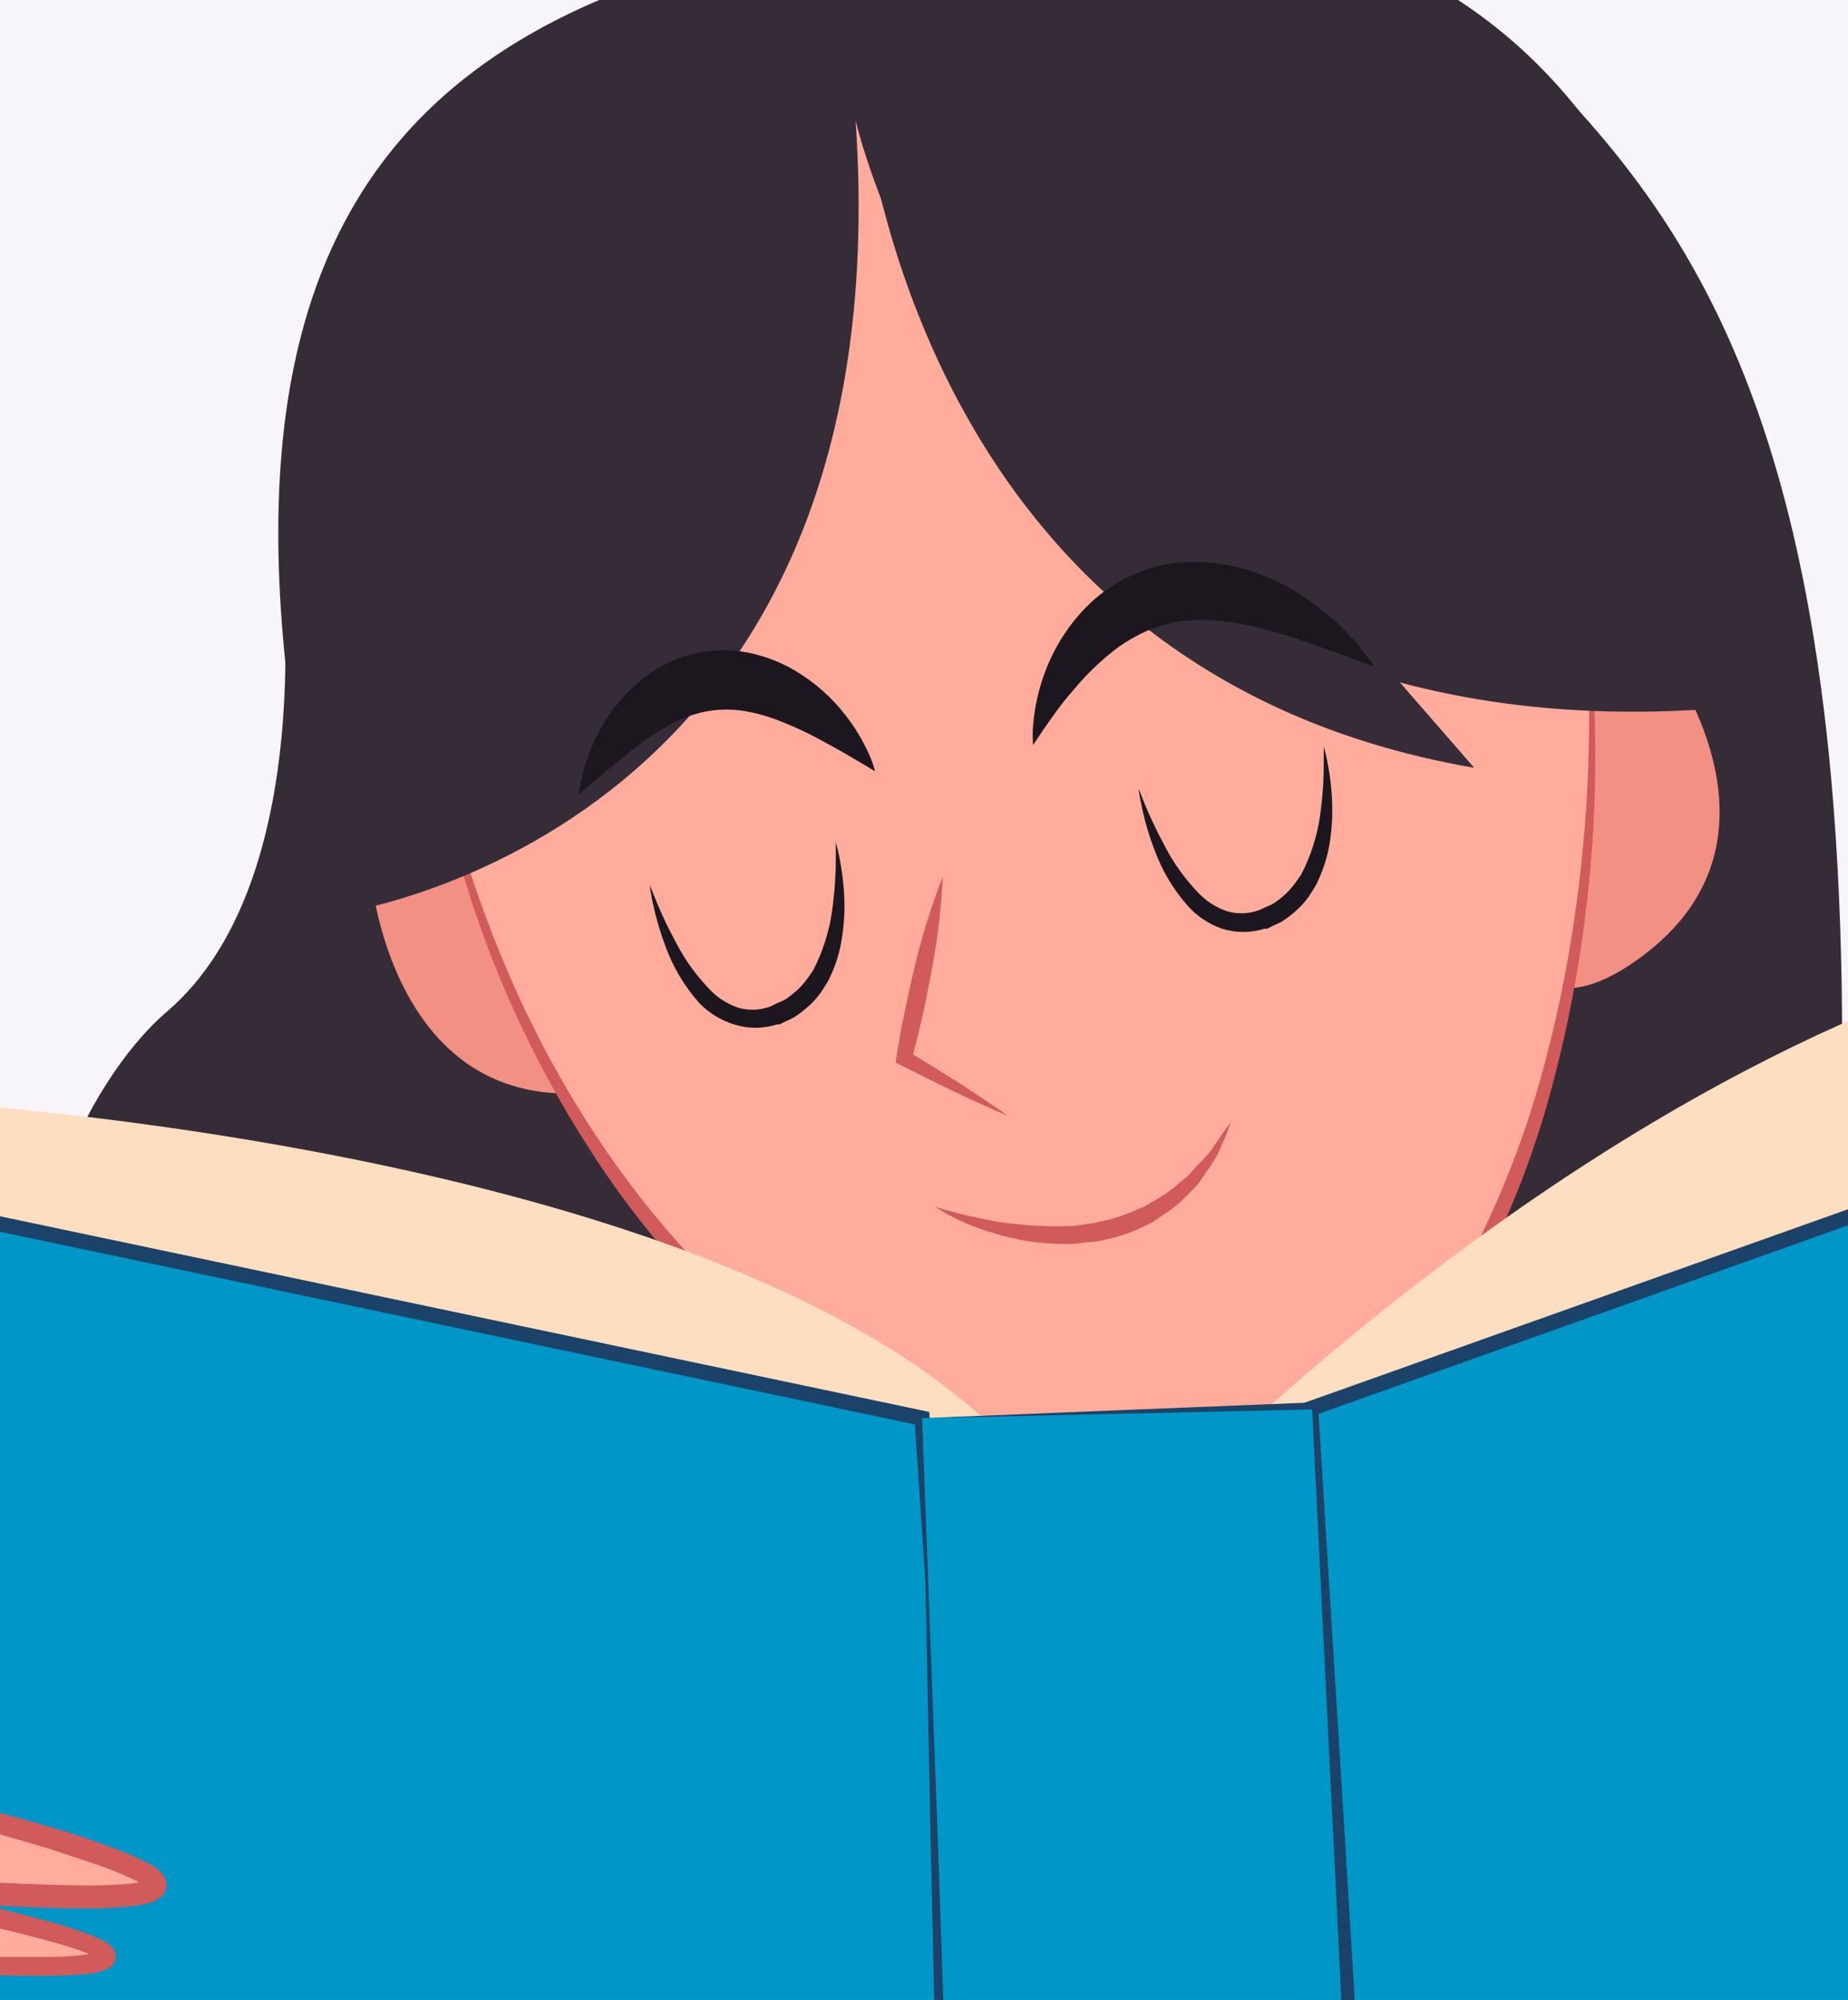 <svg width="61" height="66" viewBox="0 0 61 66" fill="none" xmlns="http://www.w3.org/2000/svg">
<rect width="61" height="66" fill="white"/>
<g id="Landing Page-Sign In" clip-path="url(#clip0_0_1)">
<rect width="1440" height="3771" transform="translate(-709 -589)" fill="white"/>
<g id="Home Screen">
<rect id="Rectangle 84" x="-709" y="-503" width="1440" height="678" fill="#F7F5F9"/>
<g id="Group 1250">
<g id="Group 27">
<g id="5793401 1" clip-path="url(#clip1_0_1)">
<g id="OBJECTS">
<path id="Vector" d="M9.264 18.511C9.264 18.511 10.594 29.027 5.517 33.379C-0.068 38.161 -4.796 56.926 15.555 62.09C35.906 67.254 59.332 69.27 60.638 41.357C61.846 15.489 56.407 7.753 50.179 1.646C44.324 -4.098 9.264 18.511 9.264 18.511Z" fill="#352C38"/>
<path id="Vector_2" d="M12.213 28.679C12.213 28.679 12.823 37.184 20.109 35.97C27.396 34.757 17.986 25.338 12.213 28.679Z" fill="#F29083"/>
<path id="Vector_3" d="M54.589 21.117C54.589 21.117 59.961 27.741 53.81 31.836C47.66 35.932 48.095 22.625 54.589 21.117Z" fill="#F29083"/>
<path id="Vector_4" d="M29.833 1.037C29.833 1.037 12.214 4.987 13.732 20.479C15.632 39.819 29.204 50.244 39.247 49.335C49.289 48.426 54.294 31.188 52.002 17.423C50.484 8.328 44.715 -0.781 29.833 1.037Z" fill="#FFAC9D"/>
<path id="Vector_5" d="M13.732 20.479C13.732 20.479 13.775 20.788 13.853 21.368C13.892 21.658 13.93 22.016 14.003 22.432L14.249 23.883C14.356 24.419 14.491 25.004 14.631 25.647C14.771 26.29 14.96 26.977 15.182 27.697C15.664 29.326 16.25 30.922 16.938 32.474C17.749 34.306 18.72 36.063 19.839 37.725C21.083 39.58 22.528 41.292 24.147 42.831C24.997 43.645 25.904 44.398 26.859 45.084C27.829 45.797 28.854 46.43 29.925 46.98C32.09 48.131 34.464 48.835 36.907 49.049C38.12 49.167 39.344 49.092 40.533 48.827C41.697 48.532 42.794 48.021 43.768 47.318C45.66 45.886 47.207 44.047 48.294 41.937C49.352 39.972 50.195 37.899 50.808 35.753C51.355 33.823 51.764 31.856 52.031 29.868C52.441 26.886 52.554 23.87 52.37 20.865C52.336 20.319 52.297 19.835 52.249 19.415C52.2 18.994 52.171 18.631 52.128 18.346C52.05 17.766 52.007 17.457 52.007 17.457C52.007 17.457 52.06 17.761 52.152 18.341C52.205 18.627 52.254 18.985 52.307 19.405C52.36 19.826 52.423 20.314 52.466 20.856C52.573 21.944 52.655 23.273 52.655 24.796C52.667 26.506 52.57 28.215 52.365 29.912C52.132 31.923 51.752 33.913 51.228 35.869C50.649 38.063 49.819 40.184 48.753 42.188C47.636 44.374 46.043 46.283 44.092 47.773C43.061 48.526 41.896 49.076 40.659 49.393C39.413 49.678 38.131 49.765 36.858 49.649C34.34 49.413 31.895 48.673 29.669 47.473C28.575 46.915 27.529 46.268 26.54 45.539C25.57 44.834 24.651 44.062 23.789 43.228C22.149 41.64 20.7 39.866 19.471 37.943C17.44 34.799 15.922 31.352 14.975 27.731C14.771 27.001 14.636 26.281 14.491 25.657C14.346 25.033 14.254 24.414 14.162 23.878C14.07 23.341 14.012 22.853 13.954 22.427C13.896 22.002 13.867 21.649 13.834 21.354L13.732 20.479Z" fill="#D15A5A"/>
<path id="Vector_6" d="M28.242 3.976C28.242 3.976 33.159 25.609 57.417 23.317C57.417 23.317 59.385 -3.562 36.438 -2.904C13.49 -2.246 5.299 6.283 10.869 30.202C10.869 30.207 29.881 27.905 28.242 3.976Z" fill="#352C38"/>
<path id="Vector_7" d="M28.314 1.95C28.314 1.95 29.224 21.997 48.661 25.338L28.314 1.95Z" fill="#352C38"/>
<path id="Vector_8" d="M21.449 29.206C21.449 29.206 21.521 29.404 21.662 29.738C21.85 30.196 22.063 30.643 22.3 31.078C22.608 31.682 23.01 32.236 23.489 32.717C23.74 32.963 24.045 33.148 24.379 33.258C24.716 33.353 25.074 33.341 25.404 33.224H25.433H25.409L25.481 33.19L25.65 33.108C25.742 33.065 25.844 33.026 25.931 32.978C26.07 32.882 26.202 32.777 26.327 32.663C26.459 32.539 26.578 32.401 26.68 32.252C26.733 32.175 26.787 32.107 26.835 32.03L26.956 31.788C27.239 31.177 27.42 30.524 27.493 29.854C27.556 29.363 27.588 28.869 27.589 28.375C27.589 28.012 27.589 27.804 27.589 27.804C27.643 27.988 27.687 28.176 27.72 28.365C27.817 28.864 27.869 29.37 27.875 29.878C27.876 30.223 27.85 30.567 27.797 30.908C27.744 31.299 27.64 31.681 27.488 32.044L27.357 32.33C27.309 32.426 27.246 32.514 27.188 32.61C27.073 32.8 26.933 32.975 26.772 33.128C26.6 33.294 26.412 33.443 26.211 33.572C26.115 33.626 26.023 33.664 25.931 33.708L25.791 33.776L25.723 33.809H25.684H25.641C25.183 33.954 24.692 33.954 24.234 33.809C23.8 33.674 23.406 33.433 23.088 33.108C22.596 32.555 22.213 31.914 21.961 31.218C21.785 30.745 21.644 30.261 21.541 29.767C21.468 29.414 21.449 29.206 21.449 29.206Z" fill="#1C171E"/>
<path id="Vector_9" d="M37.584 26.025L37.796 26.556C37.932 26.89 38.149 27.359 38.434 27.896C38.745 28.5 39.146 29.052 39.624 29.535C39.878 29.78 40.183 29.965 40.518 30.076C40.854 30.171 41.21 30.16 41.539 30.043H41.572H41.548L41.621 30.009L41.761 29.946C41.853 29.902 41.955 29.864 42.037 29.815C42.178 29.721 42.312 29.616 42.438 29.501C42.569 29.376 42.687 29.238 42.791 29.09C42.839 29.013 42.897 28.945 42.946 28.868L43.067 28.626C43.349 28.015 43.531 27.361 43.603 26.692C43.665 26.201 43.696 25.707 43.695 25.212C43.695 24.85 43.695 24.642 43.695 24.642C43.749 24.826 43.792 25.013 43.826 25.203C43.924 25.701 43.974 26.208 43.976 26.716C43.979 27.061 43.954 27.405 43.903 27.746C43.846 28.135 43.741 28.515 43.589 28.877L43.463 29.167C43.41 29.259 43.352 29.351 43.294 29.443C43.179 29.635 43.039 29.811 42.878 29.965C42.706 30.131 42.518 30.28 42.317 30.41C42.22 30.463 42.129 30.502 42.037 30.545L41.896 30.613L41.824 30.647H41.78H41.742C41.284 30.792 40.792 30.792 40.335 30.647C39.911 30.499 39.531 30.248 39.227 29.917C38.734 29.365 38.351 28.723 38.101 28.026C37.92 27.555 37.779 27.07 37.68 26.576C37.638 26.394 37.606 26.21 37.584 26.025Z" fill="#1C171E"/>
<path id="Vector_10" d="M31.119 28.93C31.07 29.956 30.951 30.977 30.761 31.986C30.669 32.47 30.573 32.987 30.461 33.485C30.35 33.983 30.224 34.481 30.094 34.974L29.968 34.694C31.095 35.376 32.207 36.072 33.285 36.831C32.071 36.319 30.892 35.738 29.721 35.144L29.562 35.066L29.591 34.868C29.673 34.385 29.76 33.858 29.867 33.359C29.973 32.861 30.079 32.364 30.2 31.866C30.44 30.868 30.747 29.887 31.119 28.93Z" fill="#D15A5A"/>
<path id="Vector_11" d="M30.863 39.829C30.863 39.829 31.037 39.887 31.346 39.964C31.496 40.008 31.68 40.051 31.893 40.105C32.105 40.158 32.342 40.196 32.599 40.254C32.855 40.312 33.14 40.356 33.44 40.385C33.74 40.414 34.054 40.448 34.383 40.457C34.715 40.474 35.047 40.474 35.379 40.457C35.548 40.457 35.717 40.414 35.862 40.395C36.026 40.379 36.187 40.349 36.346 40.307C36.678 40.243 37.002 40.143 37.313 40.008C37.468 39.94 37.627 39.887 37.772 39.819L38.188 39.573C38.456 39.419 38.708 39.238 38.938 39.031C39.049 38.934 39.17 38.852 39.266 38.751L39.537 38.446C39.711 38.277 39.873 38.096 40.02 37.904L40.344 37.421L40.635 37.025L40.451 37.508C40.388 37.653 40.311 37.832 40.219 38.035C40.106 38.258 39.973 38.47 39.822 38.668L39.581 39.026C39.483 39.147 39.377 39.26 39.261 39.365C39.037 39.617 38.78 39.838 38.498 40.022L38.053 40.327C37.893 40.414 37.724 40.482 37.569 40.559C37.228 40.712 36.871 40.828 36.505 40.907C36.323 40.953 36.137 40.982 35.949 40.994C35.766 40.994 35.582 41.047 35.398 41.052C35.041 41.06 34.684 41.045 34.33 41.009C34.003 40.98 33.68 40.925 33.363 40.844C33.053 40.786 32.773 40.68 32.512 40.607C31.933 40.415 31.379 40.154 30.863 39.829Z" fill="#D15A5A"/>
<path id="Vector_12" d="M34.102 24.584C34.082 24.365 34.082 24.145 34.102 23.926C34.151 23.343 34.278 22.769 34.48 22.219C34.776 21.406 35.24 20.665 35.843 20.044C36.207 19.678 36.622 19.366 37.076 19.12C37.56 18.867 38.08 18.691 38.618 18.598C39.146 18.523 39.681 18.523 40.209 18.598C40.461 18.627 40.71 18.677 40.954 18.748C41.19 18.806 41.421 18.882 41.645 18.975C41.861 19.052 42.071 19.144 42.274 19.251C42.472 19.357 42.67 19.449 42.844 19.565L43.328 19.899L43.768 20.242C44.021 20.446 44.261 20.667 44.483 20.904C44.657 21.078 44.819 21.264 44.967 21.46C45.233 21.784 45.363 21.983 45.363 21.983C45.363 21.983 45.126 21.92 44.745 21.775L44.063 21.528C43.802 21.436 43.516 21.32 43.202 21.218L42.718 21.049L42.201 20.895C42.027 20.837 41.848 20.793 41.664 20.75C41.483 20.696 41.299 20.653 41.113 20.619C40.742 20.541 40.365 20.491 39.987 20.469C39.62 20.446 39.252 20.462 38.889 20.517C38.538 20.58 38.194 20.681 37.864 20.817C37.537 20.962 37.224 21.139 36.931 21.344C36.368 21.765 35.858 22.252 35.413 22.795C34.987 23.278 34.663 23.762 34.446 24.071L34.102 24.584Z" fill="#1C171E"/>
<path id="Vector_13" d="M28.885 25.454L28.401 25.164C28.102 24.985 27.681 24.738 27.183 24.472C26.652 24.177 26.1 23.923 25.529 23.713C25.238 23.609 24.939 23.53 24.635 23.476C24.346 23.423 24.052 23.405 23.76 23.423C23.471 23.439 23.185 23.491 22.909 23.578C22.768 23.621 22.633 23.679 22.493 23.728C22.353 23.776 22.217 23.858 22.087 23.931C21.819 24.079 21.559 24.24 21.308 24.414C21.071 24.603 20.825 24.772 20.617 24.956C20.409 25.14 20.196 25.299 20.017 25.439L19.534 25.846C19.395 25.974 19.25 26.095 19.099 26.208C19.125 26.02 19.16 25.832 19.205 25.647C19.249 25.434 19.312 25.225 19.394 25.024C19.481 24.754 19.591 24.492 19.722 24.24C19.879 23.934 20.06 23.642 20.264 23.365C20.509 23.051 20.785 22.761 21.086 22.5C21.432 22.21 21.818 21.973 22.232 21.794C23.126 21.414 24.123 21.355 25.055 21.625C25.482 21.743 25.89 21.919 26.269 22.147C26.9 22.524 27.454 23.016 27.903 23.597C28.215 23.992 28.476 24.424 28.682 24.883C28.766 25.067 28.834 25.258 28.885 25.454Z" fill="#1C171E"/>
<path id="Vector_14" d="M21.531 96.618C21.531 96.618 -7.63 124.56 -5.604 174.778H78.634C78.634 174.778 91.205 118.888 67.697 88.514C44.188 58.14 21.531 96.618 21.531 96.618Z" fill="#FC6A5A"/>
<path id="Vector_15" d="M38.778 111.766C48.327 114.493 58.176 116.055 68.011 117.365C71.951 117.892 76.003 118.376 80.099 118.729C78.131 107.84 74.369 97.15 67.692 88.514C44.203 58.14 21.526 96.618 21.526 96.618C19.318 98.86 17.28 101.263 15.429 103.808C23.17 106.602 30.867 109.503 38.778 111.766Z" fill="#EA4134"/>
<path id="Vector_16" d="M-3.177 49.639L-3.578 36.275C-3.578 36.275 31.235 37.895 36.109 52.067C36.109 52.067 52.306 33.843 70.922 30.604L77.807 65.837L-3.177 49.639Z" fill="#FDDEC0"/>
<path id="Vector_17" d="M-8.036 38.702L30.437 46.801L34.083 101.472L-6.416 91.347L-8.036 38.702Z" fill="#0096C8"/>
<path id="Vector_18" d="M-8.036 38.702L30.437 46.801L34.083 101.472L-6.416 91.347L-8.036 38.702Z" stroke="#1B4268" stroke-width="0.5" stroke-miterlimit="10"/>
<path id="Vector_19" d="M79.088 33.732L42.051 46.917L45.774 101.583L84.547 86.121L79.088 33.732Z" fill="#0096C8"/>
<path id="Vector_20" d="M79.088 33.732L42.051 46.917L45.774 101.583L84.547 86.121L79.088 33.732Z" stroke="#1B4268" stroke-width="0.5" stroke-miterlimit="10"/>
<path id="Vector_21" d="M30.437 46.801L43.4 46.395L46.639 104.31C46.639 104.31 38.942 107.144 32.057 103.904L30.437 46.801Z" fill="#0096C8"/>
<path id="Vector_22" d="M30.437 46.801L43.395 46.279H43.506V46.39L44.406 60.862L45.286 75.338L46.954 104.291V104.538L46.727 104.62C46.126 104.826 45.514 104.999 44.894 105.137C44.28 105.282 43.661 105.398 43.042 105.5L42.104 105.621C41.79 105.664 41.476 105.679 41.137 105.708C40.799 105.737 40.509 105.746 40.17 105.756C39.832 105.766 39.537 105.78 39.203 105.756C38.87 105.732 38.575 105.756 38.236 105.756L37.269 105.679C36.955 105.679 36.645 105.592 36.331 105.553C36.017 105.514 35.703 105.461 35.398 105.384L34.469 105.171L33.565 104.89L33.111 104.745L32.671 104.562L31.936 104.185L31.767 104.117V103.919L31.385 89.641L31.046 75.362L30.727 61.084L30.437 46.801ZM30.437 46.801L30.969 61.075L31.452 75.348L31.936 89.621L32.361 103.894L32.187 103.629L33.033 103.977L33.454 104.151L33.894 104.286L34.764 104.557L35.659 104.76C35.954 104.832 36.258 104.876 36.558 104.919C36.858 104.963 37.163 105.021 37.467 105.036L38.381 105.108C38.691 105.108 38.995 105.108 39.3 105.108C39.604 105.108 39.914 105.108 40.218 105.108C40.523 105.108 40.833 105.108 41.137 105.06C41.442 105.011 41.751 105.011 42.051 104.973L42.965 104.847C43.569 104.75 44.174 104.634 44.768 104.489C45.362 104.359 45.947 104.198 46.523 104.006L46.311 104.334L44.739 75.372L44.024 60.886L43.308 46.405L43.424 46.511L30.437 46.801Z" fill="#1B4268"/>
<path id="Vector_23" d="M-12.126 63.598C-12.126 63.598 -13.287 55.862 -10.869 54.789C-8.452 53.715 8.805 60.286 -7.03 58.459C-7.03 58.459 19.868 64.425 -6.223 62.032C-6.223 62.032 15.328 65.948 -5.604 64.623C-5.604 64.623 11.319 68.685 -6.595 66.79L-7.291 72.302C-7.291 72.302 -9.414 73.684 -12.126 63.598Z" fill="#FFAC9D"/>
<path id="Vector_24" d="M-12.127 63.598C-12.309 62.467 -12.424 61.325 -12.47 60.18C-12.535 59.029 -12.457 57.874 -12.238 56.742C-12.133 56.155 -11.893 55.601 -11.537 55.123C-11.342 54.874 -11.081 54.688 -10.783 54.586C-10.485 54.513 -10.179 54.483 -9.873 54.499C-8.716 54.574 -7.57 54.774 -6.455 55.093C-5.342 55.391 -4.246 55.749 -3.172 56.167C-2.629 56.375 -2.098 56.612 -1.581 56.878C-1.316 57.016 -1.06 57.169 -0.812 57.337C-0.681 57.425 -0.558 57.526 -0.445 57.637C-0.293 57.773 -0.188 57.954 -0.145 58.154C-0.136 58.225 -0.141 58.297 -0.16 58.366C-0.179 58.435 -0.212 58.499 -0.256 58.555C-0.324 58.644 -0.41 58.716 -0.508 58.768C-0.661 58.846 -0.823 58.903 -0.991 58.937C-1.286 58.998 -1.585 59.039 -1.886 59.058C-2.476 59.092 -3.056 59.087 -3.631 59.058C-4.787 59.02 -5.933 58.904 -7.074 58.778L-6.963 58.135C-4.975 58.58 -2.998 59.049 -1.025 59.556C-0.058 59.812 0.948 60.078 1.929 60.373C2.413 60.519 2.896 60.673 3.38 60.857C3.876 61.024 4.361 61.224 4.83 61.456C4.965 61.525 5.092 61.606 5.212 61.698L5.314 61.79C5.355 61.835 5.392 61.884 5.425 61.935C5.469 62.017 5.495 62.108 5.502 62.201C5.503 62.312 5.467 62.421 5.401 62.511C5.262 62.67 5.072 62.777 4.864 62.815C4.714 62.854 4.579 62.873 4.443 62.897C3.923 62.955 3.4 62.983 2.877 62.98C1.847 62.98 0.827 62.941 -0.194 62.883C-2.229 62.757 -4.255 62.583 -6.281 62.399L-6.189 61.703C-4.593 62.003 -3.008 62.322 -1.426 62.67C-0.634 62.844 0.159 63.028 0.948 63.231C1.339 63.333 1.731 63.444 2.127 63.56C2.532 63.676 2.928 63.822 3.312 63.995C3.43 64.049 3.541 64.119 3.641 64.203C3.745 64.287 3.813 64.408 3.829 64.541C3.829 64.624 3.807 64.705 3.767 64.777C3.726 64.849 3.668 64.909 3.597 64.952C3.373 65.059 3.13 65.123 2.882 65.141C2.456 65.184 2.05 65.194 1.639 65.204C0.822 65.204 0.01 65.204 -0.779 65.155C-2.403 65.088 -4.018 64.981 -5.614 64.865L-5.546 64.382C-4.245 64.715 -2.959 65.064 -1.678 65.45C-1.04 65.644 -0.401 65.847 0.232 66.084C0.546 66.2 0.861 66.326 1.17 66.475C1.343 66.548 1.506 66.644 1.653 66.761C1.699 66.8 1.737 66.848 1.765 66.901C1.791 66.94 1.805 66.987 1.805 67.034C1.805 67.081 1.791 67.127 1.765 67.167C1.685 67.252 1.58 67.308 1.465 67.326C1.125 67.389 0.78 67.416 0.435 67.409C0.097 67.409 -0.237 67.409 -0.571 67.379C-1.238 67.341 -1.905 67.288 -2.572 67.23C-3.902 67.109 -5.227 66.944 -6.552 66.78C-5.22 66.896 -3.889 66.994 -2.558 67.075C-1.896 67.114 -1.228 67.147 -0.561 67.162C-0.232 67.162 0.101 67.162 0.406 67.162C0.731 67.164 1.055 67.13 1.373 67.06C1.424 67.052 1.472 67.033 1.513 67.002C1.513 67.002 1.513 67.046 1.513 67.036C1.513 67.027 1.513 67.007 1.47 66.988C1.345 66.897 1.211 66.82 1.068 66.761C0.769 66.627 0.462 66.509 0.15 66.408C-0.479 66.2 -1.117 66.016 -1.755 65.832C-3.037 65.475 -4.332 65.15 -5.623 64.865L-5.551 64.382C-3.941 64.469 -2.326 64.541 -0.716 64.58C0.092 64.58 0.894 64.58 1.702 64.58C2.103 64.58 2.5 64.546 2.882 64.498C3.037 64.485 3.19 64.45 3.336 64.396C3.312 64.418 3.294 64.445 3.282 64.475C3.27 64.506 3.266 64.538 3.268 64.57C3.268 64.686 3.317 64.677 3.297 64.667C3.237 64.626 3.174 64.589 3.109 64.556C2.754 64.402 2.389 64.273 2.016 64.169C1.634 64.058 1.247 63.951 0.861 63.855C0.082 63.657 -0.701 63.482 -1.489 63.308C-3.066 62.97 -4.652 62.66 -6.237 62.375L-6.141 61.679C-4.12 61.853 -2.099 62.017 -0.073 62.129C0.938 62.177 1.948 62.216 2.949 62.22C3.434 62.222 3.918 62.199 4.4 62.153C4.511 62.138 4.62 62.117 4.729 62.09C4.82 62.09 4.932 61.998 4.859 62.066C4.859 62.066 4.806 62.148 4.825 62.201C4.815 62.229 4.815 62.26 4.825 62.288L4.787 62.254C4.703 62.193 4.616 62.136 4.526 62.085C4.087 61.869 3.634 61.682 3.172 61.524C2.688 61.36 2.205 61.205 1.721 61.041C0.754 60.746 -0.213 60.475 -1.18 60.214C-3.14 59.698 -5.109 59.215 -7.088 58.763L-6.977 58.12C-5.846 58.256 -4.714 58.367 -3.593 58.43C-3.033 58.467 -2.471 58.475 -1.91 58.454C-1.639 58.445 -1.369 58.416 -1.103 58.367C-0.989 58.344 -0.879 58.308 -0.774 58.261C-0.745 58.248 -0.719 58.23 -0.696 58.207C-0.726 58.13 -0.772 58.061 -0.832 58.004C-0.924 57.915 -1.022 57.832 -1.127 57.758C-1.351 57.599 -1.585 57.455 -1.828 57.327C-2.323 57.059 -2.833 56.819 -3.356 56.607C-4.404 56.174 -5.476 55.801 -6.566 55.49C-7.113 55.335 -7.664 55.195 -8.22 55.079C-8.768 54.957 -9.323 54.874 -9.883 54.832C-10.148 54.812 -10.415 54.826 -10.676 54.876C-10.926 54.952 -11.148 55.1 -11.314 55.301C-11.654 55.737 -11.89 56.245 -12.006 56.786C-12.252 57.897 -12.362 59.033 -12.335 60.17C-12.328 61.316 -12.259 62.46 -12.127 63.598Z" fill="#D15A5A"/>
<path id="Vector_25" d="M87.54 54.547C87.54 54.547 88.991 46.869 86.626 45.694C84.262 44.519 66.749 50.423 82.647 49.214C82.647 49.214 55.536 54.131 81.68 52.753C81.68 52.753 59.99 55.828 80.964 55.316C80.964 55.316 63.896 58.7 81.869 57.521L82.352 63.057C82.352 63.057 84.426 64.537 87.54 54.547Z" fill="#FFAC9D"/>
</g>
</g>
</g>
</g>
</g>
</g>
<g id="Landing Page-Sign In_2" clip-path="url(#clip2_0_1)">
<rect width="1440" height="3771" transform="translate(-709 -589)" fill="white"/>
<g id="Home Screen_2">
<rect id="Rectangle 84_2" x="-709" y="-503" width="1440" height="678" fill="#F7F5F9"/>
<g id="Group 1250_2">
<g id="Group 27_2">
<g id="5793401 1_2" clip-path="url(#clip3_0_1)">
<g id="OBJECTS_2">
<path id="Vector_26" d="M9.264 18.511C9.264 18.511 10.594 29.027 5.517 33.379C-0.068 38.161 -4.796 56.926 15.555 62.09C35.906 67.254 59.332 69.27 60.638 41.357C61.846 15.489 56.407 7.753 50.179 1.646C44.324 -4.098 9.264 18.511 9.264 18.511Z" fill="#352C38"/>
<path id="Vector_27" d="M12.213 28.679C12.213 28.679 12.823 37.184 20.109 35.97C27.396 34.757 17.986 25.338 12.213 28.679Z" fill="#F29083"/>
<path id="Vector_28" d="M54.589 21.117C54.589 21.117 59.961 27.741 53.81 31.836C47.66 35.932 48.095 22.625 54.589 21.117Z" fill="#F29083"/>
<path id="Vector_29" d="M29.833 1.037C29.833 1.037 12.214 4.987 13.732 20.479C15.632 39.819 29.204 50.244 39.247 49.335C49.289 48.426 54.294 31.188 52.002 17.423C50.484 8.328 44.715 -0.781 29.833 1.037Z" fill="#FFAC9D"/>
<path id="Vector_30" d="M13.732 20.479C13.732 20.479 13.775 20.788 13.853 21.368C13.892 21.658 13.93 22.016 14.003 22.432L14.249 23.883C14.356 24.419 14.491 25.004 14.631 25.647C14.771 26.29 14.96 26.977 15.182 27.697C15.664 29.326 16.25 30.922 16.938 32.474C17.749 34.306 18.72 36.063 19.839 37.725C21.083 39.58 22.528 41.292 24.147 42.831C24.997 43.645 25.904 44.398 26.859 45.084C27.829 45.797 28.854 46.43 29.925 46.98C32.09 48.131 34.464 48.835 36.907 49.049C38.12 49.167 39.344 49.092 40.533 48.827C41.697 48.532 42.794 48.021 43.768 47.318C45.66 45.886 47.207 44.047 48.294 41.937C49.352 39.972 50.195 37.899 50.808 35.753C51.355 33.823 51.764 31.856 52.031 29.868C52.441 26.886 52.554 23.87 52.37 20.865C52.336 20.319 52.297 19.835 52.249 19.415C52.2 18.994 52.171 18.631 52.128 18.346C52.05 17.766 52.007 17.457 52.007 17.457C52.007 17.457 52.06 17.761 52.152 18.341C52.205 18.627 52.254 18.985 52.307 19.405C52.36 19.826 52.423 20.314 52.466 20.856C52.573 21.944 52.655 23.273 52.655 24.796C52.667 26.506 52.57 28.215 52.365 29.912C52.132 31.923 51.752 33.913 51.228 35.869C50.649 38.063 49.819 40.184 48.753 42.188C47.636 44.374 46.043 46.283 44.092 47.773C43.061 48.526 41.896 49.076 40.659 49.393C39.413 49.678 38.131 49.765 36.858 49.649C34.34 49.413 31.895 48.673 29.669 47.473C28.575 46.915 27.529 46.268 26.54 45.539C25.57 44.834 24.651 44.062 23.789 43.228C22.149 41.64 20.7 39.866 19.471 37.943C17.44 34.799 15.922 31.352 14.975 27.731C14.771 27.001 14.636 26.281 14.491 25.657C14.346 25.033 14.254 24.414 14.162 23.878C14.07 23.341 14.012 22.853 13.954 22.427C13.896 22.002 13.867 21.649 13.834 21.354L13.732 20.479Z" fill="#D15A5A"/>
<path id="Vector_31" d="M28.242 3.976C28.242 3.976 33.159 25.609 57.417 23.317C57.417 23.317 59.385 -3.562 36.438 -2.904C13.49 -2.246 5.299 6.283 10.869 30.202C10.869 30.207 29.881 27.905 28.242 3.976Z" fill="#352C38"/>
<path id="Vector_32" d="M28.314 1.95C28.314 1.95 29.224 21.997 48.661 25.338L28.314 1.95Z" fill="#352C38"/>
<path id="Vector_33" d="M21.449 29.206C21.449 29.206 21.521 29.404 21.662 29.738C21.85 30.196 22.063 30.643 22.3 31.078C22.608 31.682 23.01 32.236 23.489 32.717C23.74 32.963 24.045 33.148 24.379 33.258C24.716 33.353 25.074 33.341 25.404 33.224H25.433H25.409L25.481 33.19L25.65 33.108C25.742 33.065 25.844 33.026 25.931 32.978C26.07 32.882 26.202 32.777 26.327 32.663C26.459 32.539 26.578 32.401 26.68 32.252C26.733 32.175 26.787 32.107 26.835 32.03L26.956 31.788C27.239 31.177 27.42 30.524 27.493 29.854C27.556 29.363 27.588 28.869 27.589 28.375C27.589 28.012 27.589 27.804 27.589 27.804C27.643 27.988 27.687 28.176 27.72 28.365C27.817 28.864 27.869 29.37 27.875 29.878C27.876 30.223 27.85 30.567 27.797 30.908C27.744 31.299 27.64 31.681 27.488 32.044L27.357 32.33C27.309 32.426 27.246 32.514 27.188 32.61C27.073 32.8 26.933 32.975 26.772 33.128C26.6 33.294 26.412 33.443 26.211 33.572C26.115 33.626 26.023 33.664 25.931 33.708L25.791 33.776L25.723 33.809H25.684H25.641C25.183 33.954 24.692 33.954 24.234 33.809C23.8 33.674 23.406 33.433 23.088 33.108C22.596 32.555 22.213 31.914 21.961 31.218C21.785 30.745 21.644 30.261 21.541 29.767C21.468 29.414 21.449 29.206 21.449 29.206Z" fill="#1C171E"/>
<path id="Vector_34" d="M37.584 26.025L37.796 26.556C37.932 26.89 38.149 27.359 38.434 27.896C38.745 28.5 39.146 29.052 39.624 29.535C39.878 29.78 40.183 29.965 40.518 30.076C40.854 30.171 41.21 30.16 41.539 30.043H41.572H41.548L41.621 30.009L41.761 29.946C41.853 29.902 41.955 29.864 42.037 29.815C42.178 29.721 42.312 29.616 42.438 29.501C42.569 29.376 42.687 29.238 42.791 29.09C42.839 29.013 42.897 28.945 42.946 28.868L43.067 28.626C43.349 28.015 43.531 27.361 43.603 26.692C43.665 26.201 43.696 25.707 43.695 25.212C43.695 24.85 43.695 24.642 43.695 24.642C43.749 24.826 43.792 25.013 43.826 25.203C43.924 25.701 43.974 26.208 43.976 26.716C43.979 27.061 43.954 27.405 43.903 27.746C43.846 28.135 43.741 28.515 43.589 28.877L43.463 29.167C43.41 29.259 43.352 29.351 43.294 29.443C43.179 29.635 43.039 29.811 42.878 29.965C42.706 30.131 42.518 30.28 42.317 30.41C42.22 30.463 42.129 30.502 42.037 30.545L41.896 30.613L41.824 30.647H41.78H41.742C41.284 30.792 40.792 30.792 40.335 30.647C39.911 30.499 39.531 30.248 39.227 29.917C38.734 29.365 38.351 28.723 38.101 28.026C37.92 27.555 37.779 27.07 37.68 26.576C37.638 26.394 37.606 26.21 37.584 26.025Z" fill="#1C171E"/>
<path id="Vector_35" d="M31.119 28.93C31.07 29.956 30.951 30.977 30.761 31.986C30.669 32.47 30.573 32.987 30.461 33.485C30.35 33.983 30.224 34.481 30.094 34.974L29.968 34.694C31.095 35.376 32.207 36.072 33.285 36.831C32.071 36.319 30.892 35.738 29.721 35.144L29.562 35.066L29.591 34.868C29.673 34.385 29.76 33.858 29.867 33.359C29.973 32.861 30.079 32.364 30.2 31.866C30.44 30.868 30.747 29.887 31.119 28.93Z" fill="#D15A5A"/>
<path id="Vector_36" d="M30.863 39.829C30.863 39.829 31.037 39.887 31.346 39.964C31.496 40.008 31.68 40.051 31.893 40.105C32.105 40.158 32.342 40.196 32.599 40.254C32.855 40.312 33.14 40.356 33.44 40.385C33.74 40.414 34.054 40.448 34.383 40.457C34.715 40.474 35.047 40.474 35.379 40.457C35.548 40.457 35.717 40.414 35.862 40.395C36.026 40.379 36.187 40.349 36.346 40.307C36.678 40.243 37.002 40.143 37.313 40.008C37.468 39.94 37.627 39.887 37.772 39.819L38.188 39.573C38.456 39.419 38.708 39.238 38.938 39.031C39.049 38.934 39.17 38.852 39.266 38.751L39.537 38.446C39.711 38.277 39.873 38.096 40.02 37.904L40.344 37.421L40.635 37.025L40.451 37.508C40.388 37.653 40.311 37.832 40.219 38.035C40.106 38.258 39.973 38.47 39.822 38.668L39.581 39.026C39.483 39.147 39.377 39.26 39.261 39.365C39.037 39.617 38.78 39.838 38.498 40.022L38.053 40.327C37.893 40.414 37.724 40.482 37.569 40.559C37.228 40.712 36.871 40.828 36.505 40.907C36.323 40.953 36.137 40.982 35.949 40.994C35.766 40.994 35.582 41.047 35.398 41.052C35.041 41.06 34.684 41.045 34.33 41.009C34.003 40.98 33.68 40.925 33.363 40.844C33.053 40.786 32.773 40.68 32.512 40.607C31.933 40.415 31.379 40.154 30.863 39.829Z" fill="#D15A5A"/>
<path id="Vector_37" d="M34.102 24.584C34.082 24.365 34.082 24.145 34.102 23.926C34.151 23.343 34.278 22.769 34.48 22.219C34.776 21.406 35.24 20.665 35.843 20.044C36.207 19.678 36.622 19.366 37.076 19.12C37.56 18.867 38.08 18.691 38.618 18.598C39.146 18.523 39.681 18.523 40.209 18.598C40.461 18.627 40.71 18.677 40.954 18.748C41.19 18.806 41.421 18.882 41.645 18.975C41.861 19.052 42.071 19.144 42.274 19.251C42.472 19.357 42.67 19.449 42.844 19.565L43.328 19.899L43.768 20.242C44.021 20.446 44.261 20.667 44.483 20.904C44.657 21.078 44.819 21.264 44.967 21.46C45.233 21.784 45.363 21.983 45.363 21.983C45.363 21.983 45.126 21.92 44.745 21.775L44.063 21.528C43.802 21.436 43.516 21.32 43.202 21.218L42.718 21.049L42.201 20.895C42.027 20.837 41.848 20.793 41.664 20.75C41.483 20.696 41.299 20.653 41.113 20.619C40.742 20.541 40.365 20.491 39.987 20.469C39.62 20.446 39.252 20.462 38.889 20.517C38.538 20.58 38.194 20.681 37.864 20.817C37.537 20.962 37.224 21.139 36.931 21.344C36.368 21.765 35.858 22.252 35.413 22.795C34.987 23.278 34.663 23.762 34.446 24.071L34.102 24.584Z" fill="#1C171E"/>
<path id="Vector_38" d="M28.885 25.454L28.401 25.164C28.102 24.985 27.681 24.738 27.183 24.472C26.652 24.177 26.1 23.923 25.529 23.713C25.238 23.609 24.939 23.53 24.635 23.476C24.346 23.423 24.052 23.405 23.76 23.423C23.471 23.439 23.185 23.491 22.909 23.578C22.768 23.621 22.633 23.679 22.493 23.728C22.353 23.776 22.217 23.858 22.087 23.931C21.819 24.079 21.559 24.24 21.308 24.414C21.071 24.603 20.825 24.772 20.617 24.956C20.409 25.14 20.196 25.299 20.017 25.439L19.534 25.846C19.395 25.974 19.25 26.095 19.099 26.208C19.125 26.02 19.16 25.832 19.205 25.647C19.249 25.434 19.312 25.225 19.394 25.024C19.481 24.754 19.591 24.492 19.722 24.24C19.879 23.934 20.06 23.642 20.264 23.365C20.509 23.051 20.785 22.761 21.086 22.5C21.432 22.21 21.818 21.973 22.232 21.794C23.126 21.414 24.123 21.355 25.055 21.625C25.482 21.743 25.89 21.919 26.269 22.147C26.9 22.524 27.454 23.016 27.903 23.597C28.215 23.992 28.476 24.424 28.682 24.883C28.766 25.067 28.834 25.258 28.885 25.454Z" fill="#1C171E"/>
<path id="Vector_39" d="M21.531 96.618C21.531 96.618 -7.63 124.56 -5.604 174.778H78.634C78.634 174.778 91.205 118.888 67.697 88.514C44.188 58.14 21.531 96.618 21.531 96.618Z" fill="#FC6A5A"/>
<path id="Vector_40" d="M38.778 111.766C48.327 114.493 58.176 116.055 68.011 117.365C71.951 117.892 76.003 118.376 80.099 118.729C78.131 107.84 74.369 97.15 67.692 88.514C44.203 58.14 21.526 96.618 21.526 96.618C19.318 98.86 17.28 101.263 15.429 103.808C23.17 106.602 30.867 109.503 38.778 111.766Z" fill="#EA4134"/>
<path id="Vector_41" d="M-3.177 49.639L-3.578 36.275C-3.578 36.275 31.235 37.895 36.109 52.067C36.109 52.067 52.306 33.843 70.922 30.604L77.807 65.837L-3.177 49.639Z" fill="#FDDEC0"/>
<path id="Vector_42" d="M-8.036 38.702L30.437 46.801L34.083 101.472L-6.416 91.347L-8.036 38.702Z" fill="#0096C8"/>
<path id="Vector_43" d="M-8.036 38.702L30.437 46.801L34.083 101.472L-6.416 91.347L-8.036 38.702Z" stroke="#1B4268" stroke-width="0.5" stroke-miterlimit="10"/>
<path id="Vector_44" d="M79.088 33.732L42.051 46.917L45.774 101.583L84.547 86.121L79.088 33.732Z" fill="#0096C8"/>
<path id="Vector_45" d="M79.088 33.732L42.051 46.917L45.774 101.583L84.547 86.121L79.088 33.732Z" stroke="#1B4268" stroke-width="0.5" stroke-miterlimit="10"/>
<path id="Vector_46" d="M30.437 46.801L43.4 46.395L46.639 104.31C46.639 104.31 38.942 107.144 32.057 103.904L30.437 46.801Z" fill="#0096C8"/>
<path id="Vector_47" d="M30.437 46.801L43.395 46.279H43.506V46.39L44.406 60.862L45.286 75.338L46.954 104.291V104.538L46.727 104.62C46.126 104.826 45.514 104.999 44.894 105.137C44.28 105.282 43.661 105.398 43.042 105.5L42.104 105.621C41.79 105.664 41.476 105.679 41.137 105.708C40.799 105.737 40.509 105.746 40.17 105.756C39.832 105.766 39.537 105.78 39.203 105.756C38.87 105.732 38.575 105.756 38.236 105.756L37.269 105.679C36.955 105.679 36.645 105.592 36.331 105.553C36.017 105.514 35.703 105.461 35.398 105.384L34.469 105.171L33.565 104.89L33.111 104.745L32.671 104.562L31.936 104.185L31.767 104.117V103.919L31.385 89.641L31.046 75.362L30.727 61.084L30.437 46.801ZM30.437 46.801L30.969 61.075L31.452 75.348L31.936 89.621L32.361 103.894L32.187 103.629L33.033 103.977L33.454 104.151L33.894 104.286L34.764 104.557L35.659 104.76C35.954 104.832 36.258 104.876 36.558 104.919C36.858 104.963 37.163 105.021 37.467 105.036L38.381 105.108C38.691 105.108 38.995 105.108 39.3 105.108C39.604 105.108 39.914 105.108 40.218 105.108C40.523 105.108 40.833 105.108 41.137 105.06C41.442 105.011 41.751 105.011 42.051 104.973L42.965 104.847C43.569 104.75 44.174 104.634 44.768 104.489C45.362 104.359 45.947 104.198 46.523 104.006L46.311 104.334L44.739 75.372L44.024 60.886L43.308 46.405L43.424 46.511L30.437 46.801Z" fill="#1B4268"/>
<path id="Vector_48" d="M-12.126 63.598C-12.126 63.598 -13.287 55.862 -10.869 54.789C-8.452 53.715 8.805 60.286 -7.03 58.459C-7.03 58.459 19.868 64.425 -6.223 62.032C-6.223 62.032 15.328 65.948 -5.604 64.623C-5.604 64.623 11.319 68.685 -6.595 66.79L-7.291 72.302C-7.291 72.302 -9.414 73.684 -12.126 63.598Z" fill="#FFAC9D"/>
<path id="Vector_49" d="M-12.127 63.598C-12.309 62.467 -12.424 61.325 -12.47 60.18C-12.535 59.029 -12.457 57.874 -12.238 56.742C-12.133 56.155 -11.893 55.601 -11.537 55.123C-11.342 54.874 -11.081 54.688 -10.783 54.586C-10.485 54.513 -10.179 54.483 -9.873 54.499C-8.716 54.574 -7.57 54.774 -6.455 55.093C-5.342 55.391 -4.246 55.749 -3.172 56.167C-2.629 56.375 -2.098 56.612 -1.581 56.878C-1.316 57.016 -1.06 57.169 -0.812 57.337C-0.681 57.425 -0.558 57.526 -0.445 57.637C-0.293 57.773 -0.188 57.954 -0.145 58.154C-0.136 58.225 -0.141 58.297 -0.16 58.366C-0.179 58.435 -0.212 58.499 -0.256 58.555C-0.324 58.644 -0.41 58.716 -0.508 58.768C-0.661 58.846 -0.823 58.903 -0.991 58.937C-1.286 58.998 -1.585 59.039 -1.886 59.058C-2.476 59.092 -3.056 59.087 -3.631 59.058C-4.787 59.02 -5.933 58.904 -7.074 58.778L-6.963 58.135C-4.975 58.58 -2.998 59.049 -1.025 59.556C-0.058 59.812 0.948 60.078 1.929 60.373C2.413 60.519 2.896 60.673 3.38 60.857C3.876 61.024 4.361 61.224 4.83 61.456C4.965 61.525 5.092 61.606 5.212 61.698L5.314 61.79C5.355 61.835 5.392 61.884 5.425 61.935C5.469 62.017 5.495 62.108 5.502 62.201C5.503 62.312 5.467 62.421 5.401 62.511C5.262 62.67 5.072 62.777 4.864 62.815C4.714 62.854 4.579 62.873 4.443 62.897C3.923 62.955 3.4 62.983 2.877 62.98C1.847 62.98 0.827 62.941 -0.194 62.883C-2.229 62.757 -4.255 62.583 -6.281 62.399L-6.189 61.703C-4.593 62.003 -3.008 62.322 -1.426 62.67C-0.634 62.844 0.159 63.028 0.948 63.231C1.339 63.333 1.731 63.444 2.127 63.56C2.532 63.676 2.928 63.822 3.312 63.995C3.43 64.049 3.541 64.119 3.641 64.203C3.745 64.287 3.813 64.408 3.829 64.541C3.829 64.624 3.807 64.705 3.767 64.777C3.726 64.849 3.668 64.909 3.597 64.952C3.373 65.059 3.13 65.123 2.882 65.141C2.456 65.184 2.05 65.194 1.639 65.204C0.822 65.204 0.01 65.204 -0.779 65.155C-2.403 65.088 -4.018 64.981 -5.614 64.865L-5.546 64.382C-4.245 64.715 -2.959 65.064 -1.678 65.45C-1.04 65.644 -0.401 65.847 0.232 66.084C0.546 66.2 0.861 66.326 1.17 66.475C1.343 66.548 1.506 66.644 1.653 66.761C1.699 66.8 1.737 66.848 1.765 66.901C1.791 66.94 1.805 66.987 1.805 67.034C1.805 67.081 1.791 67.127 1.765 67.167C1.685 67.252 1.58 67.308 1.465 67.326C1.125 67.389 0.78 67.416 0.435 67.409C0.097 67.409 -0.237 67.409 -0.571 67.379C-1.238 67.341 -1.905 67.288 -2.572 67.23C-3.902 67.109 -5.227 66.944 -6.552 66.78C-5.22 66.896 -3.889 66.994 -2.558 67.075C-1.896 67.114 -1.228 67.147 -0.561 67.162C-0.232 67.162 0.101 67.162 0.406 67.162C0.731 67.164 1.055 67.13 1.373 67.06C1.424 67.052 1.472 67.033 1.513 67.002C1.513 67.002 1.513 67.046 1.513 67.036C1.513 67.027 1.513 67.007 1.47 66.988C1.345 66.897 1.211 66.82 1.068 66.761C0.769 66.627 0.462 66.509 0.15 66.408C-0.479 66.2 -1.117 66.016 -1.755 65.832C-3.037 65.475 -4.332 65.15 -5.623 64.865L-5.551 64.382C-3.941 64.469 -2.326 64.541 -0.716 64.58C0.092 64.58 0.894 64.58 1.702 64.58C2.103 64.58 2.5 64.546 2.882 64.498C3.037 64.485 3.19 64.45 3.336 64.396C3.312 64.418 3.294 64.445 3.282 64.475C3.27 64.506 3.266 64.538 3.268 64.57C3.268 64.686 3.317 64.677 3.297 64.667C3.237 64.626 3.174 64.589 3.109 64.556C2.754 64.402 2.389 64.273 2.016 64.169C1.634 64.058 1.247 63.951 0.861 63.855C0.082 63.657 -0.701 63.482 -1.489 63.308C-3.066 62.97 -4.652 62.66 -6.237 62.375L-6.141 61.679C-4.12 61.853 -2.099 62.017 -0.073 62.129C0.938 62.177 1.948 62.216 2.949 62.22C3.434 62.222 3.918 62.199 4.4 62.153C4.511 62.138 4.62 62.117 4.729 62.09C4.82 62.09 4.932 61.998 4.859 62.066C4.859 62.066 4.806 62.148 4.825 62.201C4.815 62.229 4.815 62.26 4.825 62.288L4.787 62.254C4.703 62.193 4.616 62.136 4.526 62.085C4.087 61.869 3.634 61.682 3.172 61.524C2.688 61.36 2.205 61.205 1.721 61.041C0.754 60.746 -0.213 60.475 -1.18 60.214C-3.14 59.698 -5.109 59.215 -7.088 58.763L-6.977 58.12C-5.846 58.256 -4.714 58.367 -3.593 58.43C-3.033 58.467 -2.471 58.475 -1.91 58.454C-1.639 58.445 -1.369 58.416 -1.103 58.367C-0.989 58.344 -0.879 58.308 -0.774 58.261C-0.745 58.248 -0.719 58.23 -0.696 58.207C-0.726 58.13 -0.772 58.061 -0.832 58.004C-0.924 57.915 -1.022 57.832 -1.127 57.758C-1.351 57.599 -1.585 57.455 -1.828 57.327C-2.323 57.059 -2.833 56.819 -3.356 56.607C-4.404 56.174 -5.476 55.801 -6.566 55.49C-7.113 55.335 -7.664 55.195 -8.22 55.079C-8.768 54.957 -9.323 54.874 -9.883 54.832C-10.148 54.812 -10.415 54.826 -10.676 54.876C-10.926 54.952 -11.148 55.1 -11.314 55.301C-11.654 55.737 -11.89 56.245 -12.006 56.786C-12.252 57.897 -12.362 59.033 -12.335 60.17C-12.328 61.316 -12.259 62.46 -12.127 63.598Z" fill="#D15A5A"/>
<path id="Vector_50" d="M87.54 54.547C87.54 54.547 88.991 46.869 86.626 45.694C84.262 44.519 66.749 50.423 82.647 49.214C82.647 49.214 55.536 54.131 81.68 52.753C81.68 52.753 59.99 55.828 80.964 55.316C80.964 55.316 63.896 58.7 81.869 57.521L82.352 63.057C82.352 63.057 84.426 64.537 87.54 54.547Z" fill="#FFAC9D"/>
</g>
</g>
</g>
</g>
</g>
</g>
<defs>
<clipPath id="clip0_0_1">
<rect width="1440" height="3771" fill="white" transform="translate(-709 -589)"/>
</clipPath>
<clipPath id="clip1_0_1">
<rect width="345.707" height="216" fill="white" transform="translate(-257.64 -41)"/>
</clipPath>
<clipPath id="clip2_0_1">
<rect width="1440" height="3771" fill="white" transform="translate(-709 -589)"/>
</clipPath>
<clipPath id="clip3_0_1">
<rect width="345.707" height="216" fill="white" transform="translate(-257.64 -41)"/>
</clipPath>
</defs>
</svg>

